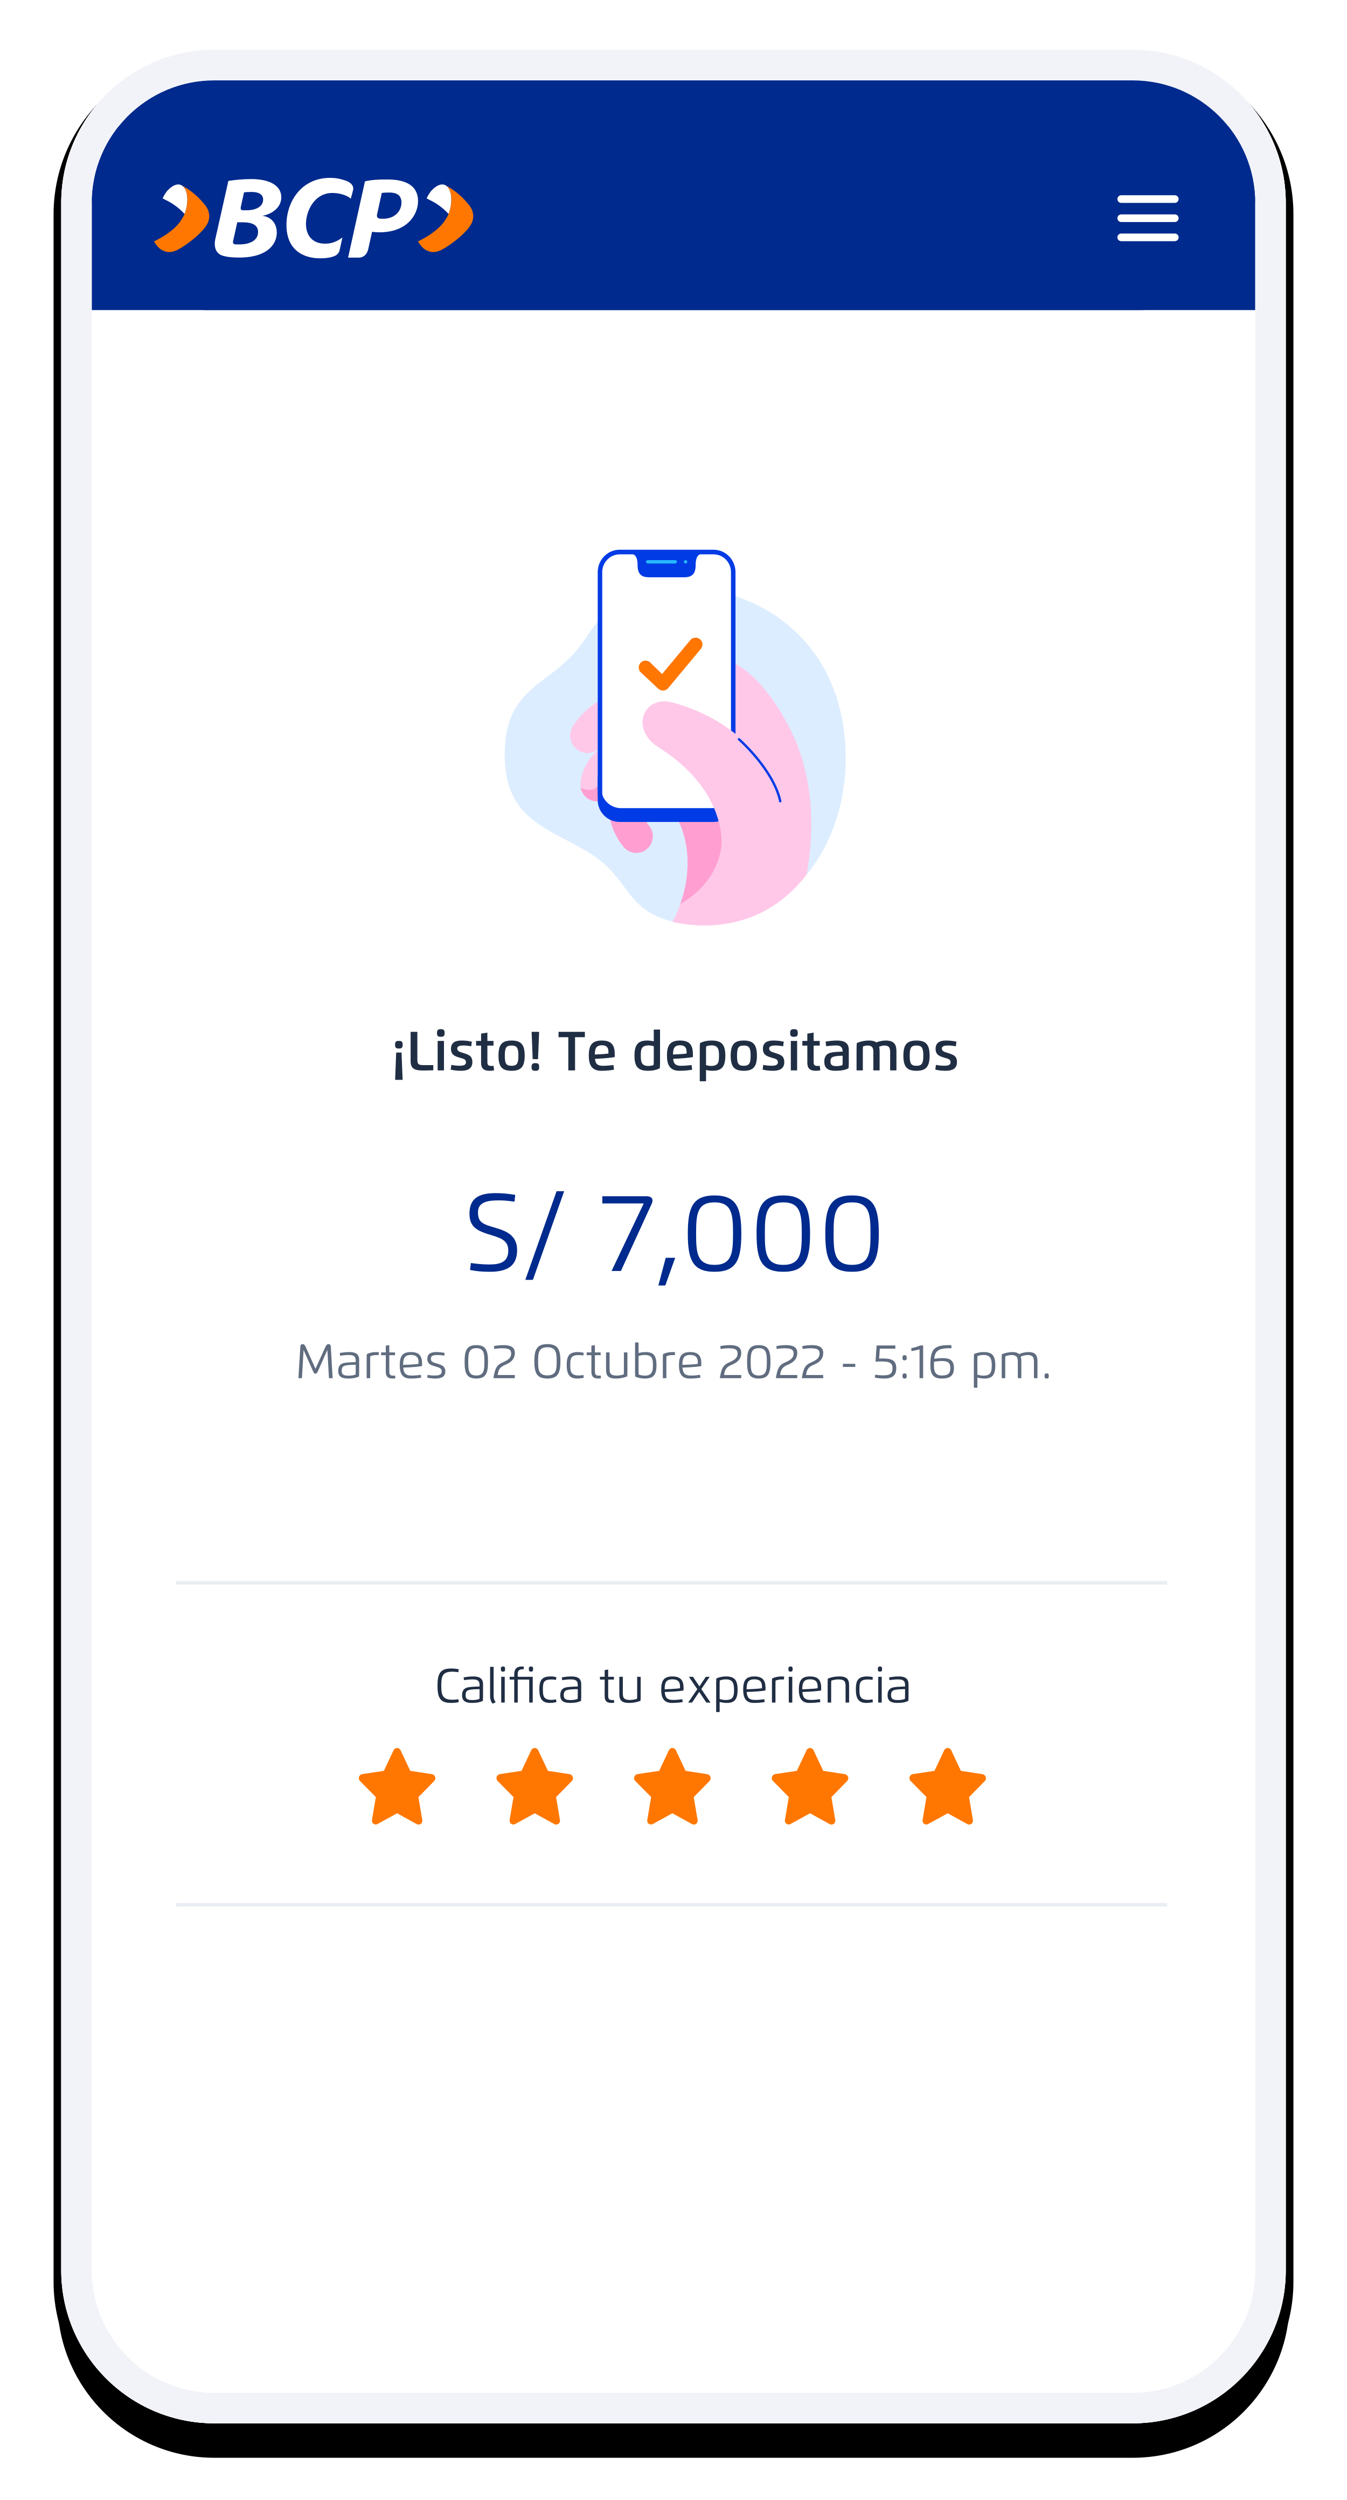 <?xml version="1.0" encoding="UTF-8"?><svg version="1.1" width="352px" height="653px" viewBox="0 0 352.0 653.0" xmlns="http://www.w3.org/2000/svg" xmlns:xlink="http://www.w3.org/1999/xlink"><defs><filter id="i0" x="-5.247%" y="-1.923%" filterUnits="userSpaceOnUse" width="109.259%" height="104.808%"><feGaussianBlur stdDeviation="2.5" in="SourceAlpha" result="i1"></feGaussianBlur><feOffset dx="0" dy="5" in="i1" result="i2"></feOffset><feColorMatrix values="0 0 0 0.322 0 0 0 0 0.439 0 0 0 0 0.58 0 0 0 0 0.2 0" type="matrix" in="i2"></feColorMatrix></filter><filter id="i3" x="-13.352%" y="-6.748%" filterUnits="userSpaceOnUse" width="117.614%" height="109.509%"><feGaussianBlur stdDeviation="7" in="SourceAlpha" result="i4"></feGaussianBlur><feOffset dx="0" dy="3" in="i4" result="i5"></feOffset><feColorMatrix values="0 0 0 0.322 0 0 0 0 0.439 0 0 0 0 0.58 0 0 0 0 0.12 0" type="matrix" in="i5"></feColorMatrix></filter><filter id="i6" x="-11.404%" y="-4.829%" filterUnits="userSpaceOnUse" width="116.374%" height="108.723%"><feGaussianBlur stdDeviation="5" in="SourceAlpha" result="i7"></feGaussianBlur><feOffset dx="0" dy="8" in="i7" result="i8"></feOffset><feColorMatrix values="0 0 0 0.322 0 0 0 0 0.439 0 0 0 0 0.58 0 0 0 0 0.14 0" type="matrix" in="i8"></feColorMatrix></filter><clipPath id="i9"><path d="M280,0 C302.091,-4.05812251e-15 320,17.909 320,40 L320,580 C320,602.091 302.091,620 280,620 L40,620 C17.909,620 2.705415e-15,602.091 0,580 L0,40 C-2.705415e-15,17.909 17.909,4.05812251e-15 40,0 L280,0 Z"></path></clipPath><clipPath id="i10"><path d="M272,0 C289.673,-3.24649801e-15 304,14.327 304,32 L304,572 C304,589.673 289.673,604 272,604 L32,604 C14.327,604 2.164332e-15,589.673 0,572 L0,32 C-2.164332e-15,14.327 14.327,-3.06215674e-16 32,0 L272,0 Z"></path></clipPath><clipPath id="i11"><path d="M259,0 L259,0.904 L0,0.904 L0,0 L259,0 Z"></path></clipPath><clipPath id="i12"><path d="M259,0 L259,0.904 L0,0.904 L0,0 L259,0 Z"></path></clipPath><clipPath id="i13"><path d="M9.998,0 C10.382,0 10.731,0.219 10.898,0.564 L13.448,5.974 L19.138,6.844 C19.521,6.921 19.831,7.201 19.948,7.573 C20.064,7.946 19.969,8.353 19.698,8.634 L15.578,12.834 L16.578,18.764 C16.673,19.151 16.529,19.557 16.212,19.798 C15.895,20.039 15.466,20.069 15.118,19.874 L9.998,17.054 L4.908,19.854 C4.561,20.049 4.131,20.019 3.814,19.778 C3.498,19.537 3.354,19.131 3.448,18.744 L4.448,12.814 L0.298,8.614 C0.028,8.333 -0.068,7.926 0.049,7.553 C0.165,7.181 0.476,6.901 0.858,6.824 L6.548,5.974 L9.098,0.564 C9.265,0.219 9.615,0 9.998,0 Z"></path></clipPath><clipPath id="i14"><path d="M3.535,0 C4.295,0 4.986,0.079 5.542,0.193 L5.451,0.968 C4.971,0.896 4.423,0.828 3.913,0.828 C1.21,0.828 0.99,2.125 0.99,4.495 C0.99,6.873 1.251,8.162 3.913,8.162 C4.431,8.162 4.949,8.101 5.455,8.026 L5.542,8.789 C4.986,8.907 4.306,8.99 3.535,8.99 C0.688,8.99 0,7.621 0,4.495 C0,1.365 0.692,0 3.535,0 Z"></path></clipPath><clipPath id="i15"><path d="M2.907,0 C4.34,0 5.474,0.367 5.474,2.045 L5.474,5.224 C5.474,5.618 5.459,6.003 5.436,6.374 C4.642,6.767 3.697,6.914 2.624,6.914 C0.82,6.914 0,6.362 0,4.903 C0,3.735 0.491,2.998 1.694,2.816 C2.514,2.692 3.542,2.654 4.57,2.62 L4.57,2.321 C4.57,1.221 4.196,0.767 2.737,0.767 C1.958,0.767 1.206,0.858 0.488,0.96 L0.405,0.234 C1.172,0.113 1.951,0 2.907,0 Z M4.57,3.308 C3.799,3.323 2.722,3.346 2.015,3.489 C1.248,3.644 0.911,3.95 0.911,4.88 C0.911,5.916 1.455,6.166 2.722,6.166 C3.308,6.166 3.966,6.09 4.544,5.863 C4.563,5.542 4.57,5.122 4.57,4.805 Z"></path></clipPath><clipPath id="i16"><path d="M0.919,0 L0.919,7.527 C0.919,8.253 1.096,8.77 1.459,9.232 L0.68,9.632 C0.238,9.13 0,8.525 0,7.591 L0,0 L0.919,0 Z"></path></clipPath><clipPath id="i17"><path d="M1.013,2.692 L1.013,9.424 L0.095,9.424 L0.095,2.692 L1.013,2.692 Z M0.552,0 C0.979,0 1.108,0.178 1.108,0.673 C1.108,1.168 0.99,1.338 0.552,1.338 C0.113,1.338 0,1.168 0,0.673 C0,0.178 0.125,0 0.552,0 Z"></path></clipPath><clipPath id="i18"><path d="M3.138,0 C3.3,0 3.535,0.015 3.712,0.045 L3.641,0.726 L3.323,0.726 C2.574,0.726 2.113,1.059 2.113,1.932 L2.113,2.692 L6.03,2.692 L6.03,9.424 L5.111,9.424 L5.111,3.417 L2.113,3.417 L2.113,9.424 L1.195,9.424 L1.195,3.417 L0,3.417 L0,2.692 L1.195,2.692 L1.195,1.97 C1.195,0.692 1.845,0 3.138,0 Z M5.569,0 C5.996,0 6.124,0.178 6.124,0.673 C6.124,1.168 6.007,1.338 5.569,1.338 C5.13,1.338 5.017,1.168 5.017,0.673 C5.017,0.178 5.141,0 5.569,0 Z"></path></clipPath><clipPath id="i19"><path d="M2.93,0 C3.523,0 4.019,0.079 4.438,0.193 L4.363,0.896 C4.064,0.843 3.606,0.783 3.24,0.783 C1.134,0.783 0.93,1.52 0.93,3.383 C0.93,5.134 1.085,6.12 3.228,6.12 C3.572,6.12 4.037,6.045 4.363,5.977 L4.45,6.718 C3.913,6.827 3.383,6.914 2.688,6.914 C0.42,6.914 0,5.319 0,3.383 C0,1.179 0.499,0 2.93,0 Z"></path></clipPath><clipPath id="i20"><path d="M2.147,0 L2.147,1.902 L3.648,1.902 L3.648,2.627 L2.147,2.627 L2.147,6.839 C2.147,7.799 2.476,7.973 3.293,7.973 C3.417,7.973 3.538,7.965 3.659,7.954 L3.735,8.653 C3.508,8.691 3.228,8.725 3.005,8.725 C1.762,8.725 1.232,8.188 1.232,6.963 L1.232,2.627 L0,2.627 L0,1.902 L1.232,1.902 L1.232,0.147 L2.147,0 Z"></path></clipPath><clipPath id="i21"><path d="M0.919,0 L0.919,4.208 C0.919,5.478 1.145,6.052 2.832,6.052 C3.383,6.052 4.219,5.913 4.639,5.723 C4.657,5.406 4.665,4.986 4.665,4.669 L4.665,0 L5.58,0 L5.58,5.111 C5.58,5.504 5.569,5.89 5.546,6.26 C4.782,6.593 3.724,6.824 2.522,6.824 C0.231,6.824 0,5.739 0,4.374 L0,0 L0.919,0 Z"></path></clipPath><clipPath id="i22"><path d="M2.945,0 C5.224,0 5.841,1.191 5.841,3.032 C5.841,3.221 5.833,3.47 5.822,3.671 C5.051,3.799 3.455,3.95 2.514,3.988 L0.919,4.053 C1.032,5.432 1.448,6.139 3.145,6.139 C4.022,6.139 4.831,6.045 5.523,5.95 L5.606,6.691 C4.835,6.808 4.06,6.914 2.786,6.914 C0.582,6.914 0,5.451 0,3.455 C0,1.013 0.733,0 2.945,0 Z M2.945,0.749 C1.251,0.749 0.896,1.618 0.896,3.357 L2.677,3.274 C3.266,3.247 4.279,3.168 4.899,3.089 C4.911,2.952 4.914,2.756 4.914,2.616 C4.914,1.474 4.415,0.749 2.945,0.749 Z"></path></clipPath><clipPath id="i23"><path d="M1.259,0 L2.941,2.51 L4.616,0 L5.621,0 L3.433,3.21 L5.837,6.733 L4.752,6.733 L2.881,3.943 L1.024,6.733 L0,6.733 L2.389,3.232 L0.189,0 L1.259,0 Z"></path></clipPath><clipPath id="i24"><path d="M2.563,0 C4.703,0 5.599,0.835 5.599,3.459 C5.599,6.033 4.782,6.914 2.775,6.914 C2.136,6.914 1.508,6.816 0.911,6.661 L0.911,9.304 L0,9.304 L0,1.69 C0,1.297 0.011,0.911 0.034,0.541 C0.775,0.151 1.713,0 2.563,0 Z M2.563,0.76 C2.041,0.76 1.399,0.854 0.938,1.062 C0.922,1.384 0.911,1.803 0.911,2.121 L0.911,5.89 C1.331,6.033 1.962,6.154 2.48,6.154 C4.351,6.154 4.676,5.345 4.676,3.459 C4.676,1.652 4.234,0.76 2.563,0.76 Z"></path></clipPath><clipPath id="i25"><path d="M2.563,0 C2.786,0 2.994,0.008 3.191,0.03 L3.115,0.809 C2.949,0.79 2.767,0.783 2.563,0.783 C2.045,0.783 1.399,0.881 0.941,1.089 C0.922,1.406 0.915,1.83 0.915,2.147 L0.915,6.824 L0,6.824 L0,1.69 C0,1.297 0.011,0.911 0.038,0.541 C0.779,0.151 1.716,0 2.563,0 Z"></path></clipPath><clipPath id="i26"><path d="M3.073,0 C5.368,0 5.603,1.085 5.603,2.45 L5.603,6.824 L4.684,6.824 L4.684,2.616 C4.684,1.346 4.457,0.771 2.767,0.771 C2.208,0.771 1.361,0.911 0.941,1.1 C0.922,1.418 0.915,1.837 0.915,2.155 L0.915,6.824 L0,6.824 L0,1.713 C0,1.319 0.011,0.934 0.034,0.563 C0.798,0.231 1.864,0 3.073,0 Z"></path></clipPath><clipPath id="i27"><path d="M7.837,0 C8.23,0 8.438,0.208 8.464,0.68 L8.941,8.899 L7.984,8.899 L7.565,1.523 L5.024,7.224 C4.884,7.538 4.725,7.708 4.457,7.708 C4.189,7.708 4.026,7.538 3.886,7.224 L1.35,1.527 L0.919,8.899 L0,8.899 L0.499,0.677 C0.529,0.204 0.726,0 1.119,0 C1.406,0 1.652,0.185 1.845,0.612 L4.461,6.43 L7.103,0.624 C7.296,0.2 7.546,0 7.837,0 Z"></path></clipPath><clipPath id="i28"><path d="M2.907,0 C4.34,0 5.474,0.367 5.474,2.045 L5.474,5.224 C5.474,5.618 5.459,6.003 5.436,6.374 C4.642,6.767 3.697,6.914 2.624,6.914 C0.82,6.914 0,6.362 0,4.903 C0,3.735 0.491,2.998 1.694,2.816 C2.514,2.692 3.542,2.654 4.57,2.62 L4.57,2.321 C4.57,1.221 4.196,0.767 2.737,0.767 C1.958,0.767 1.206,0.858 0.488,0.96 L0.405,0.234 C1.172,0.113 1.951,0 2.907,0 Z M4.57,3.308 C3.799,3.323 2.722,3.346 2.015,3.489 C1.248,3.644 0.911,3.95 0.911,4.88 C0.911,5.916 1.455,6.166 2.722,6.166 C3.308,6.166 3.966,6.09 4.544,5.863 C4.563,5.542 4.57,5.122 4.57,4.805 Z"></path></clipPath><clipPath id="i29"><path d="M2.945,0 C5.224,0 5.841,1.191 5.841,3.032 C5.841,3.221 5.833,3.47 5.822,3.671 C5.051,3.799 3.455,3.95 2.514,3.988 L0.919,4.053 C1.032,5.432 1.448,6.139 3.145,6.139 C4.022,6.139 4.831,6.045 5.523,5.95 L5.606,6.691 C4.835,6.808 4.06,6.914 2.786,6.914 C0.582,6.914 0,5.451 0,3.455 C0,1.013 0.733,0 2.945,0 Z M2.945,0.749 C1.251,0.749 0.896,1.618 0.896,3.357 L2.677,3.274 C3.266,3.247 4.279,3.168 4.899,3.089 C4.911,2.952 4.914,2.756 4.914,2.616 C4.914,1.474 4.415,0.749 2.945,0.749 Z"></path></clipPath><clipPath id="i30"><path d="M2.348,0 C3.194,0 3.822,0.076 4.54,0.223 L4.45,0.934 C3.947,0.847 3.38,0.771 2.763,0.771 C1.992,0.771 0.938,0.79 0.938,1.716 C0.938,2.616 1.629,2.714 2.597,3.013 C3.95,3.433 4.714,3.777 4.714,5.02 C4.714,6.506 3.61,6.914 2.143,6.914 C1.421,6.914 0.711,6.846 0,6.691 L0.091,5.969 C0.643,6.06 1.263,6.128 1.822,6.128 L2.046,6.127 C2.814,6.119 3.777,6.032 3.777,5.073 C3.777,4.219 3.179,4.068 2.128,3.754 C2.082,3.74 2.036,3.726 1.99,3.713 L1.717,3.63 C0.814,3.352 0.019,3.006 0.019,1.803 C0.019,0.397 0.99,0 2.348,0 Z"></path></clipPath><clipPath id="i31"><path d="M3.055,0 C5.595,0 6.117,1.437 6.117,4.363 C6.117,7.289 5.595,8.725 3.055,8.725 C0.514,8.725 0,7.289 0,4.363 C0,1.437 0.514,0 3.055,0 Z M3.055,0.79 C1.028,0.79 0.949,2.242 0.949,4.363 C0.949,6.48 1.028,7.935 3.055,7.935 C5.081,7.935 5.168,6.48 5.168,4.363 L5.167,4.166 C5.16,2.152 5.018,0.79 3.055,0.79 Z"></path></clipPath><clipPath id="i32"><path d="M2.688,0 C4.412,0 5.599,0.495 5.599,2.011 C5.599,3.591 4.669,4.491 3.126,5.122 C1.626,5.739 1.3,6.461 1.111,7.803 L5.595,7.803 L5.595,8.634 L0,8.634 C0.439,6.154 0.733,5.224 2.593,4.438 C3.78,3.935 4.65,3.327 4.65,2.238 C4.65,1.145 3.988,0.817 2.257,0.817 C1.546,0.817 0.726,0.915 0.219,0.994 L0.129,0.246 C0.873,0.113 1.765,0 2.688,0 Z"></path></clipPath><clipPath id="i33"><path d="M3.41,0 C6.068,0 6.816,1.304 6.816,4.495 C6.816,7.686 6.068,8.99 3.41,8.99 C0.752,8.99 0,7.686 0,4.495 C0,1.304 0.752,0 3.41,0 Z M3.41,0.82 C1.074,0.82 0.987,2.336 0.987,4.495 L0.987,4.689 C0.994,6.737 1.144,8.169 3.41,8.169 C5.739,8.169 5.833,6.646 5.833,4.495 C5.833,2.336 5.739,0.82 3.41,0.82 Z"></path></clipPath><clipPath id="i34"><path d="M0.915,0 L0.915,2.763 C1.508,2.608 2.136,2.51 2.775,2.51 C4.786,2.51 5.599,3.391 5.599,5.965 C5.599,8.589 4.703,9.424 2.563,9.424 C1.716,9.424 0.775,9.273 0.034,8.884 C0.011,8.513 0,8.128 0,7.735 L0,0 L0.915,0 Z M2.48,3.27 C1.966,3.27 1.331,3.391 0.915,3.535 L0.915,7.304 C0.915,7.621 0.922,8.041 0.941,8.362 C1.399,8.57 2.041,8.665 2.563,8.665 C4.238,8.665 4.676,7.772 4.676,5.965 C4.676,4.079 4.351,3.27 2.48,3.27 Z"></path></clipPath><clipPath id="i35"><path d="M3.236,0.101 L3.236,0.899 L0,0.899 L0,0.101 L3.236,0.101 Z"></path></clipPath><clipPath id="i36"><path d="M5.368,0 L5.368,0.828 L1.304,0.828 L1.123,3.425 C1.316,3.414 1.86,3.395 2.023,3.395 C4.109,3.395 5.606,3.701 5.606,5.935 C5.606,7.89 4.506,8.634 2.495,8.634 C1.603,8.634 0.771,8.547 0,8.396 L0.106,7.625 C0.737,7.731 1.455,7.806 2.151,7.806 C3.92,7.806 4.627,7.436 4.627,5.826 C4.627,4.366 3.391,4.174 1.743,4.174 C1.176,4.174 0.722,4.185 0.185,4.215 L0.473,0 L5.368,0 Z"></path></clipPath><clipPath id="i37"><path d="M0.552,4.759 C0.979,4.759 1.104,4.937 1.104,5.432 C1.104,5.928 0.99,6.098 0.552,6.098 C0.113,6.098 0,5.928 0,5.432 C0,4.937 0.125,4.759 0.552,4.759 Z M0.552,0 C0.979,0 1.104,0.178 1.104,0.673 C1.104,1.168 0.99,1.338 0.552,1.338 C0.113,1.338 0,1.168 0,0.673 C0,0.178 0.125,0 0.552,0 Z"></path></clipPath><clipPath id="i38"><path d="M3.104,0 L3.104,8.544 L2.166,8.544 L2.166,1.009 C1.471,1.21 0.677,1.376 0.045,1.471 L0,0.688 C0.926,0.541 1.796,0.246 2.348,0 L3.104,0 Z"></path></clipPath><clipPath id="i39"><path d="M4.894,0.001 C4.993,0.002 5.154,0.005 5.463,0.011 L5.542,0.786 C5.49,0.788 5.438,0.79 5.386,0.791 L4.912,0.804 C3.058,0.852 1.127,0.966 1.028,3.561 C1.705,3.474 2.571,3.387 3.183,3.387 C5.028,3.387 6.154,3.89 6.154,6.003 C6.154,8.188 4.899,8.725 2.979,8.725 C0.548,8.725 0,7.372 0,5.221 C0,1.248 0.866,0 4.756,0 Z M2.934,4.151 C2.416,4.151 1.576,4.253 0.968,4.336 C0.938,4.744 0.938,5.066 0.938,5.402 C0.938,6.684 1.172,7.931 2.945,7.931 C4.654,7.931 5.217,7.394 5.217,5.984 C5.217,4.446 4.427,4.151 2.934,4.151 Z"></path></clipPath><clipPath id="i40"><path d="M7.02,0 C9.039,0 9.338,1.119 9.338,2.45 L9.338,6.824 L8.423,6.824 L8.423,2.612 C8.423,1.334 8.105,0.775 6.733,0.775 C6.245,0.775 5.538,0.915 4.964,1.221 C5.088,1.584 5.126,2.004 5.126,2.45 L5.126,6.824 L4.208,6.824 L4.208,2.612 C4.208,1.334 3.894,0.775 2.518,0.775 C2.094,0.775 1.357,0.915 0.941,1.1 C0.922,1.418 0.915,1.837 0.915,2.155 L0.915,6.824 L0,6.824 L0,1.713 C0,1.319 0.011,0.934 0.038,0.563 C0.76,0.253 1.864,0 2.805,0 C3.659,0 4.204,0.204 4.548,0.544 C5.221,0.215 6.098,0 7.02,0 Z"></path></clipPath><clipPath id="i41"><path d="M0.552,0 C0.979,0 1.108,0.178 1.108,0.673 C1.108,1.168 0.99,1.338 0.552,1.338 C0.113,1.338 0,1.168 0,0.673 C0,0.178 0.125,0 0.552,0 Z"></path></clipPath><clipPath id="i42"><path d="M6.869,0 C8.675,0 10.525,0.207 11.959,0.458 L11.76,2.238 C10.533,2.057 9.107,1.892 7.751,1.892 C4.822,1.892 2.221,2.281 2.221,4.977 C2.221,7.63 3.37,8.088 6.844,9.082 C10.11,10.015 12.443,11.328 12.443,14.88 C12.443,19.027 9.885,20.548 5.297,20.548 C3.145,20.548 1.72,20.384 0.147,20.073 L0.363,18.258 C1.953,18.491 3.741,18.638 5.21,18.638 C8.088,18.638 10.136,17.982 10.136,14.983 C10.136,12.477 8.425,11.795 5.677,10.965 C2.108,9.894 0,8.961 0,5.366 C0,1.322 2.463,0 6.869,0 Z"></path></clipPath><clipPath id="i43"><path d="M10.153,0 L1.979,23.158 L0,23.158 L8.166,0 L10.153,0 Z"></path></clipPath><clipPath id="i44"><path d="M11.518,0 C12.598,0 13.117,0.441 13.117,1.123 C13.117,1.391 13.039,1.685 12.884,2.022 L4.856,19.528 L2.419,19.528 L10.827,1.875 L0,1.875 L0,0 Z"></path></clipPath><clipPath id="i45"><path d="M4.39,0 L1.806,7.224 L0,7.224 L1.918,0 L4.39,0 Z"></path></clipPath><clipPath id="i46"><path d="M6.982,0 C12.788,0 13.981,3.284 13.981,9.972 C13.981,16.66 12.788,19.943 6.982,19.943 C1.175,19.943 0,16.66 0,9.972 L0.001,9.64 C0.04,3.175 1.272,0 6.982,0 Z M6.982,1.806 C2.35,1.806 2.169,5.124 2.169,9.972 C2.169,14.81 2.35,18.137 6.982,18.137 C11.613,18.137 11.812,14.81 11.812,9.972 C11.812,5.124 11.613,1.806 6.982,1.806 Z"></path></clipPath><clipPath id="i47"><path d="M1.698,3.037 L1.979,10.17 L0.017,10.17 L0.298,3.037 L1.698,3.037 Z M0.998,0 C1.771,0 1.992,0.246 1.992,0.998 C1.992,1.75 1.758,1.996 0.998,1.996 C0.233,1.996 0,1.75 0,0.998 C0,0.246 0.22,0 0.998,0 Z"></path></clipPath><clipPath id="i48"><path d="M1.758,0 L1.758,7.129 C1.758,8.408 1.996,8.688 3.4,8.688 L5.928,8.688 L5.928,10.032 C5.185,10.062 4.091,10.093 3.439,10.093 C1.655,10.093 0,9.997 0,7.716 L0,0 L1.758,0 Z"></path></clipPath><clipPath id="i49"><path d="M1.823,3.076 L1.823,10.771 L0.173,10.771 L0.173,3.076 L1.823,3.076 Z M0.994,0 C1.758,0 1.992,0.246 1.992,0.998 C1.992,1.75 1.771,1.996 0.994,1.996 C0.22,1.996 0,1.75 0,0.998 C0,0.246 0.233,0 0.994,0 Z"></path></clipPath><clipPath id="i50"><path d="M2.782,0 C3.845,0 4.597,0.091 5.517,0.298 L5.362,1.504 C4.761,1.391 4.117,1.296 3.439,1.296 C2.817,1.296 1.707,1.296 1.707,2.082 C1.707,2.89 2.64,3.033 3.279,3.249 C4.593,3.694 5.655,3.94 5.655,5.634 C5.655,7.41 4.342,7.902 2.657,7.902 C1.832,7.902 0.799,7.798 0,7.6 L0.156,6.368 C0.747,6.476 1.599,6.58 2.203,6.58 C2.813,6.58 3.988,6.602 3.988,5.694 C3.988,4.813 3.197,4.74 2.48,4.519 L2.185,4.429 C1.064,4.084 0.069,3.696 0.069,2.173 C0.069,0.484 1.257,0 2.782,0 Z"></path></clipPath><clipPath id="i51"><path d="M2.947,0 L2.947,2.173 L4.545,2.173 L4.545,3.392 L2.947,3.392 L2.947,7.734 C2.947,8.477 3.262,8.706 3.975,8.706 C4.174,8.706 4.364,8.697 4.558,8.684 L4.683,9.859 C4.325,9.92 3.875,9.972 3.521,9.972 C1.961,9.972 1.3,9.293 1.3,7.872 L1.3,3.392 L0,3.392 L0,2.173 L1.3,2.173 L1.3,0.268 L2.947,0 Z"></path></clipPath><clipPath id="i52"><path d="M3.426,0 C5.945,0 6.852,1.119 6.852,3.949 C6.852,6.783 5.945,7.902 3.426,7.902 C0.907,7.902 0,6.831 0,3.949 C0,1.071 0.907,0 3.426,0 Z M3.426,1.305 C2.035,1.305 1.655,1.828 1.655,3.949 C1.655,6.075 2.035,6.597 3.426,6.597 C4.817,6.597 5.206,5.988 5.206,3.949 C5.206,1.914 4.817,1.305 3.426,1.305 Z"></path></clipPath><clipPath id="i53"><path d="M0.994,8.174 C1.758,8.174 1.992,8.421 1.992,9.172 C1.992,9.924 1.771,10.17 0.994,10.17 C0.22,10.17 0,9.924 0,9.172 C0,8.421 0.233,8.174 0.994,8.174 Z M1.974,0 L1.694,7.133 L0.294,7.133 L0.013,0 L1.974,0 Z"></path></clipPath><clipPath id="i54"><path d="M6.878,0 L6.878,1.396 L4.316,1.396 L4.316,10.067 L2.553,10.067 L2.553,1.396 L0,1.396 L0,0 L6.878,0 Z"></path></clipPath><clipPath id="i55"><path d="M3.426,0 C6.196,0 6.787,1.46 6.787,3.754 C6.787,3.94 6.783,4.13 6.766,4.325 C5.884,4.48 4.048,4.662 2.985,4.709 L1.629,4.77 C1.715,6.252 2.489,6.597 3.681,6.597 C4.709,6.597 5.651,6.498 6.442,6.399 L6.58,7.621 C5.746,7.755 4.74,7.902 3.258,7.902 C0.678,7.902 0,6.23 0,3.949 C0,1.158 0.864,0 3.426,0 Z M3.426,1.236 C1.806,1.236 1.586,2.26 1.586,3.651 L3.132,3.577 C3.698,3.551 4.588,3.478 5.12,3.405 C5.133,3.305 5.137,3.145 5.137,3.046 C5.137,1.875 4.705,1.236 3.426,1.236 Z"></path></clipPath><clipPath id="i56"><path d="M6.679,0 L6.679,8.684 C6.679,9.19 6.658,9.63 6.615,10.097 C5.755,10.581 4.597,10.771 3.59,10.771 C1.063,10.771 0,9.833 0,6.818 C0,3.85 1.015,2.869 3.361,2.869 C3.897,2.869 4.519,2.951 5.042,3.08 L5.042,0 L6.679,0 Z M3.746,4.139 C1.694,4.139 1.655,5.267 1.655,6.818 C1.655,8.235 1.754,9.509 3.59,9.509 C4.083,9.509 4.662,9.423 4.994,9.25 C5.029,8.939 5.042,8.563 5.042,8.217 L5.042,4.355 C4.662,4.225 4.143,4.139 3.746,4.139 Z"></path></clipPath><clipPath id="i57"><path d="M3.089,0 C5.617,0 6.679,0.938 6.679,3.953 C6.679,6.921 5.664,7.902 3.318,7.902 C2.782,7.902 2.16,7.82 1.637,7.69 L1.637,10.633 L0,10.633 L0,2.087 C0,1.581 0.022,1.141 0.065,0.674 C0.925,0.19 2.082,0 3.089,0 Z M3.089,1.262 C2.597,1.262 2.018,1.348 1.685,1.521 C1.65,1.832 1.637,2.208 1.637,2.553 L1.637,6.416 C2.018,6.545 2.536,6.632 2.934,6.632 C4.986,6.632 5.025,5.504 5.025,3.953 L5.024,3.807 C5.016,2.45 4.862,1.262 3.089,1.262 Z"></path></clipPath><clipPath id="i58"><path d="M3.314,0 C5.007,0 6.403,0.462 6.403,2.424 L6.403,5.815 C6.403,6.321 6.381,6.761 6.338,7.228 C5.478,7.712 4.333,7.902 2.899,7.902 C0.817,7.902 0,7.086 0,5.504 C0,4.161 0.583,3.318 2.069,3.093 C2.916,2.964 3.845,2.929 4.796,2.89 C4.796,1.823 4.329,1.287 3.158,1.287 C2.238,1.287 1.27,1.383 0.484,1.482 L0.35,0.281 C1.179,0.143 2.186,0 3.314,0 Z M4.796,3.962 C4.117,3.988 3.331,4.001 2.705,4.148 C1.905,4.333 1.62,4.58 1.62,5.478 C1.62,6.442 2.156,6.675 3.141,6.675 C3.642,6.675 4.264,6.636 4.748,6.412 C4.783,6.1 4.796,5.725 4.796,5.379 Z"></path></clipPath><clipPath id="i59"><path d="M7.656,0 C10.062,0 10.417,1.309 10.417,2.864 L10.417,7.798 L8.775,7.798 L8.775,3.042 C8.775,1.888 8.498,1.3 7.254,1.3 C6.9,1.3 6.334,1.4 5.902,1.637 C5.997,2.013 6.027,2.428 6.027,2.864 L6.027,7.798 L4.385,7.798 L4.385,3.042 C4.385,1.888 4.109,1.3 2.864,1.3 C2.476,1.3 1.97,1.408 1.685,1.555 C1.65,1.866 1.637,2.242 1.637,2.588 L1.637,7.798 L0,7.798 L0,2.087 C0,1.581 0.022,1.141 0.065,0.674 C0.881,0.272 2.069,0 3.266,0 C4.152,0 4.761,0.181 5.176,0.484 C5.893,0.194 6.783,0 7.656,0 Z"></path></clipPath><clipPath id="i60"><path d="M46.449,0 L47.013,0.004 C65.68,0.252 87.233,12.802 88.99,41.05 L89.037,41.896 C90.355,69.732 70.925,91.202 47.239,87.856 L46.707,87.777 C38.134,86.453 35.043,83.173 32.08,79.29 L31.717,78.812 L31.354,78.328 C29.044,75.248 26.548,71.872 21.369,68.832 L21.044,68.643 C18.341,67.076 15.633,65.745 13.102,64.352 L12.498,64.017 C5.293,59.972 -0.321,55.223 0.014,42.684 L0.031,42.176 C0.457,31.618 5.194,27.724 10.566,23.656 L11.079,23.268 C13.998,21.063 17.069,18.745 19.713,15.238 C23.556,10.141 27.655,0 46.449,0 Z"></path></clipPath><clipPath id="i61"><path d="M32.793,0.003 L33.296,0.015 C33.38,0.018 33.464,0.021 33.549,0.025 L34.057,0.052 C34.141,0.057 34.226,0.063 34.312,0.069 L34.824,0.112 C35.252,0.153 35.683,0.206 36.117,0.273 L36.639,0.36 C43.181,1.532 50.335,5.994 57.448,19.792 C60.795,26.285 62.292,33.139 62.794,39.417 L62.86,40.331 C62.95,41.696 62.993,43.032 62.999,44.327 L62.998,45.185 C62.997,45.327 62.995,45.468 62.994,45.609 L62.977,46.448 C62.973,46.586 62.97,46.724 62.965,46.862 L62.935,47.68 L62.896,48.484 L62.873,48.881 L62.822,49.662 L62.765,50.427 L62.7,51.175 L62.63,51.906 L62.554,52.619 L62.474,53.313 L62.346,54.318 L62.257,54.963 L62.118,55.891 L61.975,56.769 L61.879,57.326 L61.782,57.86 C54.72,67.036 45.952,70.34 38.25,71.008 L37.531,71.064 C36.339,71.143 35.174,71.16 34.048,71.128 L33.377,71.103 C33.266,71.098 33.156,71.092 33.046,71.086 L32.39,71.044 L31.744,70.992 C31.531,70.973 31.319,70.953 31.11,70.93 L30.487,70.859 L29.876,70.779 L29.278,70.691 L28.693,70.596 C28.597,70.58 28.501,70.563 28.406,70.546 L27.841,70.441 L27.291,70.329 L26.756,70.213 C29.272,65.352 30.317,60.873 30.595,57.067 L30.635,56.421 C30.646,56.208 30.655,55.997 30.661,55.789 L30.674,55.17 L30.674,54.566 C30.673,54.467 30.671,54.368 30.669,54.27 L30.652,53.687 C30.64,53.4 30.625,53.118 30.606,52.842 L30.563,52.298 L30.538,52.032 L30.483,51.511 L30.42,51.007 L30.35,50.52 L30.274,50.05 L30.193,49.596 L30.108,49.161 L29.974,48.541 L29.834,47.963 L29.739,47.602 L29.644,47.259 L29.502,46.782 L29.409,46.49 L29.231,45.965 L29.068,45.525 L28.897,45.098 L28.725,44.709 L28.7,44.656 L18.586,28.412 C18.039,29.762 16.822,30.799 15.285,31.04 C12.749,31.437 11.801,32.767 11.448,33.678 L11.385,33.854 L11.336,34.016 L11.299,34.163 L11.263,34.347 L11.242,34.515 L11.238,34.571 C11.148,36.885 9.255,38.699 6.974,38.699 L6.804,38.696 C4.447,38.604 2.611,36.607 2.703,34.236 L2.711,34.084 L2.735,33.767 L2.772,33.435 C2.786,33.322 2.803,33.206 2.822,33.088 L2.886,32.729 C3.6,29.081 6.488,23.721 13.973,22.55 C14.289,22.501 14.603,22.488 14.91,22.509 L13.335,19.979 C11.573,20.341 9.987,21.859 9.056,23 L8.818,23.301 L8.615,23.576 C8.553,23.663 8.498,23.744 8.449,23.819 L8.38,23.926 C7.528,25.329 6.048,26.099 4.529,26.099 C3.721,26.099 2.903,25.882 2.162,25.425 C0.087,24.148 -0.599,21.445 0.563,19.32 L0.694,19.096 L0.864,18.829 L1.057,18.54 L1.306,18.186 L1.503,17.918 L1.723,17.628 L1.968,17.317 C2.011,17.264 2.055,17.21 2.099,17.156 L2.38,16.82 L2.684,16.472 C2.895,16.236 3.121,15.993 3.363,15.746 L3.737,15.374 C4.959,14.189 6.526,12.964 8.414,12.076 L8.1,11.572 L9.535,8.474 L10.294,8.014 L11.104,7.538 L12.159,6.935 L12.983,6.477 L13.893,5.983 L14.878,5.462 L15.662,5.059 L16.203,4.786 L17.326,4.235 L18.198,3.822 L18.792,3.548 L19.394,3.277 L20.004,3.01 L20.619,2.748 L21.239,2.491 L21.863,2.242 L22.49,2 L23.118,1.767 L23.746,1.545 L24.372,1.333 C24.581,1.265 24.789,1.198 24.997,1.134 L25.618,0.948 L26.235,0.776 C27.668,0.392 29.054,0.134 30.325,0.06 L30.812,0.035 L31.302,0.016 L31.796,0.004 L32.044,0 L32.542,0 C32.625,0 32.709,0.002 32.793,0.003 Z"></path></clipPath><clipPath id="i62"><path d="M32.95,9.713 L33.114,10.057 L33.428,10.735 L33.724,11.398 C33.772,11.507 33.819,11.616 33.866,11.724 L34.135,12.364 L34.388,12.989 C34.429,13.091 34.469,13.193 34.508,13.295 L34.736,13.894 C34.81,14.091 34.881,14.285 34.949,14.476 L35.146,15.04 C35.178,15.132 35.209,15.224 35.24,15.315 L35.415,15.851 L35.578,16.368 L35.727,16.865 L35.926,17.572 L36.1,18.231 L36.201,18.643 L36.334,19.219 L36.411,19.573 L36.478,19.904 L36.587,20.491 L36.682,21.08 L36.762,21.709 L36.773,21.813 L36.808,22.023 L36.858,22.419 L36.891,22.77 L36.919,23.192 L36.936,23.68 L36.94,24.086 L36.932,24.525 L36.92,24.835 L36.902,25.158 L36.876,25.494 L36.843,25.842 L36.802,26.201 L36.752,26.571 C36.743,26.634 36.734,26.697 36.724,26.76 L36.659,27.146 L36.584,27.54 L36.499,27.944 L36.401,28.357 C36.384,28.426 36.366,28.496 36.348,28.566 L36.232,28.99 C36.211,29.061 36.19,29.132 36.169,29.204 L36.033,29.638 L35.882,30.078 C35.672,30.669 35.423,31.275 35.127,31.89 L34.897,32.353 C33.342,35.37 30.653,38.565 26.058,41.249 C27.481,37.317 27.98,33.747 27.995,30.698 L27.991,30.096 C27.99,29.996 27.987,29.898 27.985,29.8 L27.963,29.218 C27.959,29.122 27.954,29.027 27.949,28.933 L27.911,28.373 C27.904,28.281 27.896,28.19 27.889,28.099 L27.837,27.562 C27.827,27.474 27.817,27.386 27.807,27.299 L27.743,26.786 L27.671,26.288 L27.592,25.806 C27.578,25.727 27.564,25.649 27.55,25.571 L27.463,25.114 L27.37,24.674 L27.274,24.25 L27.175,23.844 L27.073,23.456 L26.97,23.086 L26.865,22.734 L26.709,22.24 L26.606,21.935 L26.406,21.382 L26.22,20.908 L26.093,20.605 L25.855,20.083 L25.712,19.8 L18.9,8.374 L19.884,7.837 C20.051,7.746 20.22,7.656 20.391,7.566 L20.735,7.386 L21.28,7.11 L21.832,6.842 C21.894,6.813 21.955,6.784 22.017,6.755 L22.39,6.587 L22.766,6.425 C22.828,6.398 22.891,6.372 22.954,6.347 L23.332,6.197 L23.521,6.126 L23.901,5.991 C27.256,4.848 30.684,5.008 32.95,9.713 Z M7.249,13.5 L15.837,14.338 L15.833,14.559 L15.834,14.828 L15.843,15.081 L15.86,15.375 C15.952,16.626 16.323,18.742 17.702,20.519 L17.88,20.739 C19.418,22.574 19.191,25.319 17.372,26.871 C16.446,27.66 15.287,27.989 14.17,27.88 C13.089,27.774 12.047,27.26 11.291,26.358 C9.062,23.7 8.028,20.774 7.561,18.378 L7.478,17.921 L7.408,17.479 L7.35,17.053 L7.303,16.644 L7.266,16.253 L7.239,15.882 L7.22,15.532 L7.204,15.049 L7.2,14.62 L7.206,14.251 L7.222,13.857 L7.249,13.5 Z M14.174,0 L16.2,1.964 C15.977,3.926 14.628,5.582 12.778,5.989 L12.585,6.026 C9.954,6.472 9.016,7.995 8.682,8.991 L8.621,9.189 L8.575,9.368 L8.542,9.527 L8.522,9.651 L8.498,9.887 C8.407,12.416 6.495,14.4 4.191,14.4 L4.02,14.396 C2.05,14.313 0.444,12.801 0,10.813 L0.19,10.914 L0.454,11.037 L0.612,11.102 L0.784,11.167 L0.969,11.229 L1.167,11.287 C1.201,11.296 1.235,11.305 1.27,11.314 L1.484,11.361 C1.52,11.369 1.557,11.375 1.594,11.382 L1.821,11.414 C3.013,11.551 4.49,11.184 5.459,9.051 L5.551,8.839 C6.488,6.586 8.743,4.312 10.712,2.635 L11.218,2.211 L11.705,1.817 L12.166,1.455 L12.595,1.127 L12.986,0.836 L13.487,0.474 L14.174,0 Z"></path></clipPath><clipPath id="i63"><path d="M36,0 L36,6.001 C36,9.149 33.435,11.7 30.27,11.7 L5.729,11.7 C2.565,11.7 0,9.149 0,6.001 L0,0 L36,0 Z"></path></clipPath><clipPath id="i64"><path d="M28.792,0 C31.65,0 33.974,1.435 33.974,4.305 L33.974,61.394 C33.974,64.265 31.65,66.6 28.792,66.6 L5.182,66.6 C2.325,66.6 0,64.265 0,61.394 L0,4.305 C0,1.435 2.325,0 5.182,0 L28.792,0 Z"></path></clipPath><clipPath id="i65"><path d="M15.457,0.337 C16.225,0.89 16.424,1.939 15.931,2.73 L15.863,2.832 L8.066,13.657 C7.511,14.428 6.454,14.625 5.662,14.125 L5.56,14.056 L0.733,10.14 C-0.064,9.558 -0.238,8.44 0.344,7.643 C0.902,6.88 1.949,6.688 2.737,7.182 L2.843,7.254 L6.216,10.107 L12.961,0.743 C13.538,-0.058 14.655,-0.24 15.457,0.337 Z"></path></clipPath><clipPath id="i66"><path d="M30.27,0 C33.435,0 36,2.62 36,5.853 L36,63.447 C36,66.68 33.435,69.3 30.27,69.3 L5.73,69.3 C2.565,69.3 0,66.68 0,63.447 L0,5.853 C0,2.62 2.565,0 5.73,0 Z M30.27,1.202 L5.73,1.202 C3.219,1.202 1.177,3.288 1.177,5.853 L1.177,63.447 C1.177,66.012 3.219,68.098 5.73,68.098 L30.27,68.098 C32.781,68.098 34.823,66.012 34.823,63.447 L34.823,5.853 C34.823,3.288 32.781,1.202 30.27,1.202 Z"></path></clipPath><clipPath id="i67"><path d="M19.8,0 C17.764,0 17.488,1.636 17.488,3.15 C17.488,6.3 15.546,6.3 13.924,6.3 L5.876,6.3 C4.254,6.3 2.312,6.3 2.312,3.15 C2.312,1.636 2.036,0 0,0 Z"></path></clipPath><clipPath id="i68"><path d="M10.35,0 C10.598,0 10.8,0.201 10.8,0.45 C10.8,0.699 10.598,0.9 10.35,0.9 C10.102,0.9 9.9,0.699 9.9,0.45 C9.9,0.201 10.102,0 10.35,0 Z M7.577,0 C7.866,0 8.1,0.202 8.1,0.45 C8.1,0.698 7.866,0.9 7.577,0.9 L0.522,0.9 C0.234,0.9 0,0.698 0,0.45 C0,0.202 0.234,0 0.522,0 L7.577,0 Z"></path></clipPath><clipPath id="i69"><path d="M7.674,0.259 C32.033,6.792 37.295,26.949 37.56,27.789 C38.501,30.786 36.574,34.526 33.58,35.468 C33.013,35.647 32.438,35.732 31.873,35.732 C29.467,35.732 21.49,40.422 20.717,38.01 C20.495,37.335 22.386,23.461 3.923,11.829 C1.266,10.155 -0.623,7.059 0.191,4.025 C1.133,0.507 4.643,-0.554 7.674,0.259 Z"></path></clipPath><clipPath id="i70"><path d="M0.507,0.076 L0.784,0.326 L0.992,0.519 L1.472,0.975 C1.721,1.217 1.985,1.478 2.26,1.757 C3.571,3.087 4.881,4.563 6.105,6.145 C8.793,9.62 10.679,13.103 11.404,16.441 C11.44,16.606 11.336,16.769 11.171,16.804 C11.006,16.84 10.843,16.736 10.807,16.571 C10.104,13.336 8.259,9.928 5.621,6.519 C4.414,4.958 3.119,3.5 1.825,2.186 C1.553,1.911 1.293,1.653 1.047,1.415 L0.467,0.865 L0.104,0.536 C-0.023,0.424 -0.035,0.231 0.076,0.104 C0.187,-0.023 0.38,-0.035 0.507,0.076 Z"></path></clipPath><clipPath id="i71"><path d="M274,0 C290.569,-3.04359188e-15 304,13.431 304,30 C304,46.569 290.569,60 274,60 L30,60 C13.431,60 2.02906125e-15,46.569 0,30 C-2.02906125e-15,13.431 13.431,3.04359188e-15 30,0 L274,0 Z"></path></clipPath><clipPath id="i72"><path d="M304,0 L304,48 L0,48 L0,0 L304,0 Z"></path></clipPath><clipPath id="i73"><path d="M15,10 C15.552,10 16,10.448 16,11 C16,11.552 15.552,12 15,12 L1,12 C0.448,12 0,11.552 0,11 C0,10.448 0.448,10 1,10 L15,10 Z M15,5 C15.552,5 16,5.448 16,6 C16,6.552 15.552,7 15,7 L1,7 C0.448,7 0,6.552 0,6 C0,5.448 0.448,5 1,5 L15,5 Z M15,0 C15.552,0 16,0.448 16,1 C16,1.552 15.552,2 15,2 L1,2 C0.448,2 0,1.552 0,1 C0,0.448 0.448,0 1,0 L15,0 Z"></path></clipPath><clipPath id="i74"><path d="M43.764,0 C45.238,0 46.28,0.208 47.614,0.641 C49.672,1.307 49.922,2.426 49.785,3.096 C49.646,3.783 49.161,5.432 49.161,5.432 C47.866,4.271 45.612,3.945 44.358,3.945 C39.556,3.945 37.459,8.786 37.459,12.029 C37.459,15.174 39.279,17.184 42.4,17.184 C43.685,17.184 45.089,16.968 46.983,15.574 L46.241,18.923 C46.241,18.923 46.034,20.034 44.804,20.466 C43.805,20.842 42.751,21.013 41.153,21.013 C36.702,21.013 32.359,18.813 32.359,12.295 C32.359,6.197 36.251,0 43.764,0 Z M58.836,0.42 C64.261,0.442 66.748,2.501 66.748,6.091 C66.748,9.38 64.138,14.219 56.636,14.219 C55.867,14.219 55.207,14.132 54.729,14.1 C54.729,14.1 54.439,15.418 54.139,16.771 L54.049,17.177 C53.945,17.648 53.843,18.108 53.755,18.502 C53.297,20.551 51.955,20.831 51.244,20.831 L48.464,20.831 L52.872,0.908 C54.695,0.485 56.614,0.402 58.836,0.42 Z M23.223,0.317 C27.907,0.317 31.01,1.976 31.01,5.079 C31.01,7.985 28.184,9.565 26.044,9.923 C27.74,10.048 29.832,11.347 29.832,14.322 C29.832,17.314 27.3,21.263 18.543,20.777 C17.516,20.719 16.886,20.635 15.96,20.41 C12.662,19.604 13.822,15.742 13.822,15.742 L17.178,0.797 C19.025,0.499 21.096,0.317 23.223,0.317 Z M21.034,11.609 L19.509,11.609 L18.404,16.562 C18.404,16.562 18.244,17.313 18.942,17.375 C19.296,17.386 19.671,17.386 20.066,17.386 C22.585,17.386 24.889,16.468 24.941,14.211 C24.988,12.211 23.195,11.609 21.034,11.609 Z M59.219,3.834 C58.329,3.834 57.661,3.876 57.274,3.933 L56.049,9.488 C56.049,9.488 55.654,10.669 57.064,10.669 C57.239,10.676 57.428,10.681 57.636,10.681 C60.789,10.657 62.409,8.592 62.409,6.454 C62.409,4.351 60.961,3.834 59.219,3.834 Z M4.846,1.89 C6.703,2.729 6.892,6.578 5.728,9.426 C4.049,7.598 2.278,6.493 0.97,5.863 L0.865,5.811 C0.67,5.713 0.25,5.5 0,5.363 C0.35,4.573 0.78,3.946 0.992,3.658 L1.074,3.55 C1.105,3.509 1.123,3.487 1.123,3.487 C1.213,3.369 3.146,1.089 4.846,1.89 Z M73.835,1.89 C75.692,2.729 75.881,6.578 74.717,9.426 C73.038,7.598 71.266,6.493 69.958,5.863 L69.946,5.857 L69.854,5.811 C69.767,5.767 69.636,5.701 69.495,5.629 L69.28,5.518 C69.174,5.463 69.072,5.409 68.988,5.363 C69.339,4.573 69.769,3.946 69.981,3.658 L70.062,3.55 C70.094,3.509 70.111,3.487 70.111,3.487 C70.202,3.369 72.135,1.089 73.835,1.89 Z M23.283,3.677 C22.475,3.677 21.626,3.732 21.269,3.788 L20.422,7.638 C20.422,7.638 20.212,8.462 20.929,8.462 L21.917,8.462 C24.457,8.462 26.217,7.475 26.261,5.734 C26.297,4.299 25.052,3.677 23.283,3.677 Z"></path></clipPath><clipPath id="i75"><path d="M7.269,0.085 L7.362,0.135 C8.132,0.55 9.532,1.402 10.809,2.545 C12.242,3.765 13.481,5.365 13.455,5.344 C13.606,5.55 15.402,7.794 13.748,10.447 C11.938,13.35 6.998,16.66 5.599,17.156 C2.877,18.299 1.034,16.179 0.877,15.956 C0.369,15.3 0.246,15.161 0,14.682 C-0.048,14.762 5.225,12.299 7.114,9.113 C9.071,6.496 9.32,1.471 7.382,0.156 L7.269,0.085 Z M76.256,0.085 L76.35,0.135 C77.12,0.55 78.52,1.402 79.797,2.545 C81.231,3.765 82.47,5.365 82.443,5.344 C82.594,5.55 84.39,7.794 82.736,10.447 C80.926,13.35 75.987,16.66 74.587,17.156 C71.865,18.299 70.023,16.179 69.866,15.956 C69.358,15.3 69.234,15.161 68.989,14.682 C68.941,14.762 74.214,12.299 76.103,9.113 C78.06,6.496 78.308,1.471 76.37,0.156 L76.256,0.085 Z"></path></clipPath></defs><g transform="translate(16.0 13.0)"><path d="M280,3 C290.217,3 299.467,7.141 306.163,13.837 C312.859,20.533 317,29.783 317,40 L317,580 C317,590.217 312.859,599.467 306.163,606.163 C299.467,612.859 290.217,617 280,617 L40,617 C29.783,617 20.533,612.859 13.837,606.163 C7.141,599.467 3,590.217 3,580 L3,40 C3,29.783 7.141,20.533 13.837,13.837 C20.533,7.141 29.783,3 40,3 Z" stroke="none" fill="#000000" filter="url(#i0)"></path><path d="M280,-2 C291.598,-2 302.098,2.701 309.698,10.302 C317.299,17.902 322,28.402 322,40 L322,580 C322,591.598 317.299,602.098 309.698,609.698 C302.098,617.299 291.598,622 280,622 L40,622 C28.402,622 17.902,617.299 10.302,609.698 C2.701,602.098 -2,591.598 -2,580 L-2,40 C-2,28.402 2.701,17.902 10.302,10.302 C17.902,2.701 28.402,-2 40,-2 Z" stroke="none" fill="#000000" filter="url(#i3)"></path><path d="M280,-1 C291.322,-1 301.572,3.589 308.991,11.009 C316.411,18.428 321,28.678 321,40 L321,580 C321,591.322 316.411,601.572 308.991,608.991 C301.572,616.411 291.322,621 280,621 L40,621 C28.678,621 18.428,616.411 11.009,608.991 C3.589,601.572 -1,591.322 -1,580 L-1,40 C-1,28.678 3.589,18.428 11.009,11.009 C18.428,3.589 28.678,-1 40,-1 Z" stroke="none" fill="#000000" filter="url(#i6)"></path><g clip-path="url(#i9)"><polygon points="0,0 320,0 320,620 0,620 0,0" stroke="none" fill="#FFFFFF"></polygon></g><g clip-path="url(#i9)"><polygon points="0,0 320,0 320,620 0,620 0,0" stroke="none" fill="#FFFFFF"></polygon><path d="M40,0 L280,0 C302.091,-4.05812251e-15 320,17.909 320,40 L320,580 C320,602.091 302.091,620 280,620 L40,620 C17.909,620 2.705415e-15,602.091 0,580 L0,40 C-2.705415e-15,17.909 17.909,4.05812251e-15 40,0 Z" stroke="#F2F3F8" stroke-width="16" fill="none" stroke-miterlimit="5"></path></g><g transform="translate(8.0 8.0)"><g clip-path="url(#i10)"><polygon points="0,0 304,0 304,604 0,604 0,0" stroke="none" fill="#FFFFFF"></polygon><g transform="translate(-8.0 -8.0)"><g transform="translate(8.0 8.0)"><g clip-path="url(#i10)"><polygon points="0,0 304,0 304,604 0,604 0,0" stroke="none" fill="#FFFFFF"></polygon></g></g><g transform="translate(30.0 400.0)"><g clip-path="url(#i11)"><polygon points="0,0 259,0 259,0.904 0,0.904 0,0" stroke="none" fill="#E9EEF4"></polygon></g><g transform="translate(0.0 84.096)"><g clip-path="url(#i12)"><polygon points="0,0 259,0 259,0.904 0,0.904 0,0" stroke="none" fill="#E9EEF4"></polygon></g></g><g transform="translate(189.653 41.596)"><g transform="translate(2.002 2)"><g clip-path="url(#i13)"><polygon points="0,0 19.997,0 19.997,20.002 0,20.002 0,0" stroke="none" fill="#FF7700"></polygon></g></g></g><g transform="translate(153.681 41.596)"><g transform="translate(2.002 2)"><g clip-path="url(#i13)"><polygon points="0,0 19.997,0 19.997,20.002 0,20.002 0,0" stroke="none" fill="#FF7700"></polygon></g></g></g><g transform="translate(117.708 41.596)"><g transform="translate(2.002 2)"><g clip-path="url(#i13)"><polygon points="0,0 19.997,0 19.997,20.002 0,20.002 0,0" stroke="none" fill="#FF7700"></polygon></g></g></g><g transform="translate(81.736 41.596)"><g transform="translate(2.002 2)"><g clip-path="url(#i13)"><polygon points="0,0 19.997,0 19.997,20.002 0,20.002 0,0" stroke="none" fill="#FF7700"></polygon></g></g></g><g transform="translate(45.764 41.596)"><g transform="translate(2.002 2)"><g clip-path="url(#i13)"><polygon points="0,0 19.997,0 19.997,20.002 0,20.002 0,0" stroke="none" fill="#FF7700"></polygon></g></g></g><g transform="translate(68.328 22.308)"><g transform="translate(0.0 0.525)"><g clip-path="url(#i14)"><polygon points="0,0 5.542,0 5.542,8.99 0,8.99 0,0" stroke="none" fill="#202E44"></polygon></g></g><g transform="translate(6.427 2.601)"><g clip-path="url(#i15)"><polygon points="0,0 5.474,0 5.474,6.914 0,6.914 0,0" stroke="none" fill="#202E44"></polygon></g></g><g transform="translate(13.745 0.091)"><g clip-path="url(#i16)"><polygon points="0,0 1.459,0 1.459,9.632 0,9.632 0,0" stroke="none" fill="#202E44"></polygon></g></g><g transform="translate(16.558 0.0)"><g clip-path="url(#i17)"><polygon points="0,0 1.108,0 1.108,9.424 0,9.424 0,0" stroke="none" fill="#202E44"></polygon></g></g><g transform="translate(18.857 0.0)"><g clip-path="url(#i18)"><polygon points="0,0 6.124,0 6.124,9.424 0,9.424 0,0" stroke="none" fill="#202E44"></polygon></g></g><g transform="translate(26.614 2.601)"><g clip-path="url(#i19)"><polygon points="0,0 4.45,0 4.45,6.914 0,6.914 0,0" stroke="none" fill="#202E44"></polygon></g></g><g transform="translate(32.084 2.601)"><g clip-path="url(#i15)"><polygon points="0,0 5.474,0 5.474,6.914 0,6.914 0,0" stroke="none" fill="#202E44"></polygon></g></g><g transform="translate(42.454 0.79)"><g clip-path="url(#i20)"><polygon points="0,0 3.735,0 3.735,8.725 0,8.725 0,0" stroke="none" fill="#202E44"></polygon></g></g><g transform="translate(47.512 2.692)"><g clip-path="url(#i21)"><polygon points="0,0 5.58,0 5.58,6.824 0,6.824 0,0" stroke="none" fill="#202E44"></polygon></g></g><g transform="translate(58.464 2.601)"><g clip-path="url(#i22)"><polygon points="0,0 5.841,0 5.841,6.914 0,6.914 0,0" stroke="none" fill="#202E44"></polygon></g></g><g transform="translate(65.503 2.692)"><g clip-path="url(#i23)"><polygon points="0,0 5.837,0 5.837,6.733 0,6.733 0,0" stroke="none" fill="#202E44"></polygon></g></g><g transform="translate(72.821 2.601)"><g clip-path="url(#i24)"><polygon points="0,0 5.599,0 5.599,9.304 0,9.304 0,0" stroke="none" fill="#202E44"></polygon></g></g><g transform="translate(79.879 2.601)"><g clip-path="url(#i22)"><polygon points="0,0 5.841,0 5.841,6.914 0,6.914 0,0" stroke="none" fill="#202E44"></polygon></g></g><g transform="translate(87.402 2.601)"><g clip-path="url(#i25)"><polygon points="0,0 3.191,0 3.191,6.824 0,6.824 0,0" stroke="none" fill="#202E44"></polygon></g></g><g transform="translate(91.701 0.0)"><g clip-path="url(#i17)"><polygon points="0,0 1.108,0 1.108,9.424 0,9.424 0,0" stroke="none" fill="#202E44"></polygon></g></g><g transform="translate(94.43 2.601)"><g clip-path="url(#i22)"><polygon points="0,0 5.841,0 5.841,6.914 0,6.914 0,0" stroke="none" fill="#202E44"></polygon></g></g><g transform="translate(101.957 2.601)"><g clip-path="url(#i26)"><polygon points="0,0 5.603,0 5.603,6.824 0,6.824 0,0" stroke="none" fill="#202E44"></polygon></g></g><g transform="translate(109.325 2.601)"><g clip-path="url(#i19)"><polygon points="0,0 4.45,0 4.45,6.914 0,6.914 0,0" stroke="none" fill="#202E44"></polygon></g></g><g transform="translate(115.075 0.0)"><g clip-path="url(#i17)"><polygon points="0,0 1.108,0 1.108,9.424 0,9.424 0,0" stroke="none" fill="#202E44"></polygon></g></g><g transform="translate(117.611 2.601)"><g clip-path="url(#i15)"><polygon points="0,0 5.474,0 5.474,6.914 0,6.914 0,0" stroke="none" fill="#202E44"></polygon></g></g></g></g><g transform="translate(61.984 337.666)"><g transform="translate(0.0 0.435)"><g clip-path="url(#i27)"><polygon points="0,0 8.941,0 8.941,8.899 0,8.899 0,0" stroke="none" fill="#606C7F"></polygon></g></g><g transform="translate(10.4 2.51)"><g clip-path="url(#i28)"><polygon points="0,0 5.474,0 5.474,6.914 0,6.914 0,0" stroke="none" fill="#606C7F"></polygon></g></g><g transform="translate(17.832 2.51)"><g clip-path="url(#i25)"><polygon points="0,0 3.191,0 3.191,6.824 0,6.824 0,0" stroke="none" fill="#606C7F"></polygon></g></g><g transform="translate(21.601 0.699)"><g clip-path="url(#i20)"><polygon points="0,0 3.735,0 3.735,8.725 0,8.725 0,0" stroke="none" fill="#606C7F"></polygon></g></g><g transform="translate(26.474 2.51)"><g clip-path="url(#i29)"><polygon points="0,0 5.841,0 5.841,6.914 0,6.914 0,0" stroke="none" fill="#606C7F"></polygon></g></g><g transform="translate(33.668 2.51)"><g clip-path="url(#i30)"><polygon points="0,0 4.714,0 4.714,6.914 0,6.914 0,0" stroke="none" fill="#606C7F"></polygon></g></g><g transform="translate(43.429 0.699)"><g clip-path="url(#i31)"><polygon points="0,0 6.117,0 6.117,8.725 0,8.725 0,0" stroke="none" fill="#606C7F"></polygon></g></g><g transform="translate(50.952 0.699)"><g clip-path="url(#i32)"><polygon points="0,0 5.599,0 5.599,8.634 0,8.634 0,0" stroke="none" fill="#606C7F"></polygon></g></g><g transform="translate(61.65 0.435)"><g clip-path="url(#i33)"><polygon points="0,0 6.816,0 6.816,8.99 0,8.99 0,0" stroke="none" fill="#606C7F"></polygon></g></g><g transform="translate(70.111 2.51)"><g clip-path="url(#i19)"><polygon points="0,0 4.45,0 4.45,6.914 0,6.914 0,0" stroke="none" fill="#606C7F"></polygon></g></g><g transform="translate(75.332 0.699)"><g clip-path="url(#i20)"><polygon points="0,0 3.735,0 3.735,8.725 0,8.725 0,0" stroke="none" fill="#606C7F"></polygon></g></g><g transform="translate(80.39 2.601)"><g clip-path="url(#i21)"><polygon points="0,0 5.58,0 5.58,6.824 0,6.824 0,0" stroke="none" fill="#606C7F"></polygon></g></g><g transform="translate(87.969 0.0)"><g clip-path="url(#i34)"><polygon points="0,0 5.599,0 5.599,9.424 0,9.424 0,0" stroke="none" fill="#606C7F"></polygon></g></g><g transform="translate(95.235 2.51)"><g clip-path="url(#i25)"><polygon points="0,0 3.191,0 3.191,6.824 0,6.824 0,0" stroke="none" fill="#606C7F"></polygon></g></g><g transform="translate(99.447 2.51)"><g clip-path="url(#i22)"><polygon points="0,0 5.841,0 5.841,6.914 0,6.914 0,0" stroke="none" fill="#606C7F"></polygon></g></g><g transform="translate(110.119 0.699)"><g clip-path="url(#i32)"><polygon points="0,0 5.599,0 5.599,8.634 0,8.634 0,0" stroke="none" fill="#606C7F"></polygon></g></g><g transform="translate(117.237 0.699)"><g clip-path="url(#i31)"><polygon points="0,0 6.117,0 6.117,8.725 0,8.725 0,0" stroke="none" fill="#606C7F"></polygon></g></g><g transform="translate(124.76 0.699)"><g clip-path="url(#i32)"><polygon points="0,0 5.599,0 5.599,8.634 0,8.634 0,0" stroke="none" fill="#606C7F"></polygon></g></g><g transform="translate(131.542 0.699)"><g clip-path="url(#i32)"><polygon points="0,0 5.599,0 5.599,8.634 0,8.634 0,0" stroke="none" fill="#606C7F"></polygon></g></g><g transform="translate(142.278 5.486)"><g clip-path="url(#i35)"><polygon points="0,0.101 3.236,0.101 3.236,0.899 0,0.899 0,0.101" stroke="none" fill="#606C7F"></polygon></g></g><g transform="translate(150.625 0.79)"><g clip-path="url(#i36)"><polygon points="0,0 5.606,0 5.606,8.634 0,8.634 0,0" stroke="none" fill="#606C7F"></polygon></g></g><g transform="translate(157.853 3.327)"><g clip-path="url(#i37)"><polygon points="0,0 1.104,0 1.104,6.098 0,6.098 0,0" stroke="none" fill="#606C7F"></polygon></g></g><g transform="translate(160.148 0.79)"><g clip-path="url(#i38)"><polygon points="0,0 3.104,0 3.104,8.544 0,8.544 0,0" stroke="none" fill="#606C7F"></polygon></g></g><g transform="translate(165.142 0.699)"><g clip-path="url(#i39)"><polygon points="0,0 6.154,0 6.154,8.725 0,8.725 0,0" stroke="none" fill="#606C7F"></polygon></g></g><g transform="translate(176.51 2.51)"><g clip-path="url(#i24)"><polygon points="0,0 5.599,0 5.599,9.304 0,9.304 0,0" stroke="none" fill="#606C7F"></polygon></g></g><g transform="translate(183.787 2.51)"><g clip-path="url(#i40)"><polygon points="0,0 9.338,0 9.338,6.824 0,6.824 0,0" stroke="none" fill="#606C7F"></polygon></g></g><g transform="translate(194.981 8.086)"><g clip-path="url(#i41)"><polygon points="0,0 1.108,0 1.108,1.338 0,1.338 0,0" stroke="none" fill="#606C7F"></polygon></g></g></g><g transform="translate(106.685 298.158)"><g transform="translate(0.0 0.501)"><g clip-path="url(#i42)"><polygon points="0,0 12.443,0 12.443,20.548 0,20.548 0,0" stroke="none" fill="#002A8D"></polygon></g></g><g transform="translate(14.594 0.0)"><g clip-path="url(#i43)"><polygon points="0,0 10.153,0 10.153,23.158 0,23.158 0,0" stroke="none" fill="#002A8D"></polygon></g></g><g transform="translate(34.71 1.313)"><g clip-path="url(#i44)"><polygon points="0,0 13.117,0 13.117,19.528 0,19.528 0,0" stroke="none" fill="#002A8D"></polygon></g></g><g transform="translate(49.365 17.394)"><g clip-path="url(#i45)"><polygon points="0,0 4.39,0 4.39,7.224 0,7.224 0,0" stroke="none" fill="#002A8D"></polygon></g></g><g transform="translate(57.056 1.106)"><g clip-path="url(#i46)"><polygon points="0,0 13.981,0 13.981,19.943 0,19.943 0,0" stroke="none" fill="#002A8D"></polygon></g></g><g transform="translate(75.02 1.106)"><g clip-path="url(#i46)"><polygon points="0,0 13.981,0 13.981,19.943 0,19.943 0,0" stroke="none" fill="#002A8D"></polygon></g></g><g transform="translate(92.984 1.106)"><g clip-path="url(#i46)"><polygon points="0,0 13.981,0 13.981,19.943 0,19.943 0,0" stroke="none" fill="#002A8D"></polygon></g></g></g><g transform="translate(87.234 255.829)"><g transform="translate(0.0 3.068)"><g clip-path="url(#i47)"><polygon points="0,0 1.992,0 1.992,10.17 0,10.17 0,0" stroke="none" fill="#202E44"></polygon></g></g><g transform="translate(4.07 0.704)"><g clip-path="url(#i48)"><polygon points="0,0 5.928,0 5.928,10.093 0,10.093 0,0" stroke="none" fill="#202E44"></polygon></g></g><g transform="translate(10.961 0.0)"><g clip-path="url(#i49)"><polygon points="0,0 1.992,0 1.992,10.771 0,10.771 0,0" stroke="none" fill="#202E44"></polygon></g></g><g transform="translate(14.547 2.972)"><g clip-path="url(#i50)"><polygon points="0,0 5.655,0 5.655,7.902 0,7.902 0,0" stroke="none" fill="#202E44"></polygon></g></g><g transform="translate(21.183 0.903)"><g clip-path="url(#i51)"><polygon points="0,0 4.683,0 4.683,9.972 0,9.972 0,0" stroke="none" fill="#202E44"></polygon></g></g><g transform="translate(27.029 2.972)"><g clip-path="url(#i52)"><polygon points="0,0 6.852,0 6.852,7.902 0,7.902 0,0" stroke="none" fill="#202E44"></polygon></g></g><g transform="translate(35.674 0.704)"><g clip-path="url(#i53)"><polygon points="0,0 1.992,0 1.992,10.17 0,10.17 0,0" stroke="none" fill="#202E44"></polygon></g></g><g transform="translate(42.725 0.704)"><g clip-path="url(#i54)"><polygon points="0,0 6.878,0 6.878,10.067 0,10.067 0,0" stroke="none" fill="#202E44"></polygon></g></g><g transform="translate(50.631 2.972)"><g clip-path="url(#i55)"><polygon points="0,0 6.787,0 6.787,7.902 0,7.902 0,0" stroke="none" fill="#202E44"></polygon></g></g><g transform="translate(62.568 0.104)"><g clip-path="url(#i56)"><polygon points="0,0 6.679,0 6.679,10.771 0,10.771 0,0" stroke="none" fill="#202E44"></polygon></g></g><g transform="translate(71.058 2.972)"><g clip-path="url(#i55)"><polygon points="0,0 6.787,0 6.787,7.902 0,7.902 0,0" stroke="none" fill="#202E44"></polygon></g></g><g transform="translate(79.63 2.972)"><g clip-path="url(#i57)"><polygon points="0,0 6.679,0 6.679,10.633 0,10.633 0,0" stroke="none" fill="#202E44"></polygon></g></g><g transform="translate(87.713 2.972)"><g clip-path="url(#i52)"><polygon points="0,0 6.852,0 6.852,7.902 0,7.902 0,0" stroke="none" fill="#202E44"></polygon></g></g><g transform="translate(96.06 2.972)"><g clip-path="url(#i50)"><polygon points="0,0 5.655,0 5.655,7.902 0,7.902 0,0" stroke="none" fill="#202E44"></polygon></g></g><g transform="translate(103.25 0.0)"><g clip-path="url(#i49)"><polygon points="0,0 1.992,0 1.992,10.771 0,10.771 0,0" stroke="none" fill="#202E44"></polygon></g></g><g transform="translate(106.438 0.903)"><g clip-path="url(#i51)"><polygon points="0,0 4.683,0 4.683,9.972 0,9.972 0,0" stroke="none" fill="#202E44"></polygon></g></g><g transform="translate(112.171 2.972)"><g clip-path="url(#i58)"><polygon points="0,0 6.403,0 6.403,7.902 0,7.902 0,0" stroke="none" fill="#202E44"></polygon></g></g><g transform="translate(120.605 2.972)"><g clip-path="url(#i59)"><polygon points="0,0 10.417,0 10.417,7.798 0,7.798 0,0" stroke="none" fill="#202E44"></polygon></g></g><g transform="translate(132.84 2.972)"><g clip-path="url(#i52)"><polygon points="0,0 6.852,0 6.852,7.902 0,7.902 0,0" stroke="none" fill="#202E44"></polygon></g></g><g transform="translate(141.187 2.972)"><g clip-path="url(#i50)"><polygon points="0,0 5.655,0 5.655,7.902 0,7.902 0,0" stroke="none" fill="#202E44"></polygon></g></g></g><g transform="translate(106.0 127.0)"><g transform="translate(9.9 13.5)"><g clip-path="url(#i60)"><polygon points="2.72351586e-16,0 89.1,0 89.1,88.2 2.72351586e-16,88.2 2.72351586e-16,0" stroke="none" fill="#DCEDFF"></polygon></g></g><g transform="translate(27 30.601)"><g clip-path="url(#i61)"><polygon points="0,0 62.999,0 62.999,71.143 0,71.143 0,0" stroke="none" fill="#FFC8E9"></polygon></g></g><g transform="translate(29.7 54.9)"><g clip-path="url(#i62)"><polygon points="0,0 36.94,0 36.94,41.249 0,41.249 0,0" stroke="none" fill="#FF9FD1"></polygon></g></g><g transform="translate(34.2 63)"><g clip-path="url(#i63)"><polygon points="0,0 36,0 36,11.7 0,11.7 0,0" stroke="none" fill="#003BE5"></polygon></g></g><g transform="translate(35.1 4.5)"><g clip-path="url(#i64)"><polygon points="0,0 33.974,0 33.974,66.6 0,66.6 0,0" stroke="none" fill="#FFFFFF"></polygon></g></g><g transform="translate(45.522 25.553) rotate(4.0)"><g clip-path="url(#i65)"><polygon points="-4.54636329e-13,-1.07691633e-14 16.2,-1.07691633e-14 16.2,14.4 -4.54636329e-13,14.4 -4.54636329e-13,-1.07691633e-14" stroke="none" fill="#FF7700"></polygon></g></g><g transform="translate(34.2 3.6)"><g clip-path="url(#i66)"><polygon points="0,0 36,0 36,69.3 0,69.3 0,0" stroke="none" fill="#003BE5"></polygon></g></g><g transform="translate(42.3 4.5)"><g clip-path="url(#i67)"><polygon points="0,0 19.8,0 19.8,6.3 0,6.3 0,0" stroke="none" fill="#003BE5"></polygon></g></g><g transform="translate(46.8 6.3)"><g clip-path="url(#i68)"><polygon points="0,0 10.8,0 10.8,0.9 0,0.9 0,0" stroke="none" fill="#26B7FF"></polygon></g></g><g transform="translate(45.9 43.2)"><g clip-path="url(#i69)"><polygon points="-1.77635684e-15,0 37.8,0 37.8,38.7 -1.77635684e-15,38.7 -1.77635684e-15,0" stroke="none" fill="#FFC8E9"></polygon></g></g><g transform="translate(70.794 52.794)"><g clip-path="url(#i70)"><polygon points="1.38777878e-17,-1.38777878e-17 11.412,-1.38777878e-17 11.412,16.812 1.38777878e-17,16.812 1.38777878e-17,-1.38777878e-17" stroke="none" fill="#003BE5"></polygon></g></g></g><g transform="translate(8.0 8.0)"><g clip-path="url(#i71)"><polygon points="0,0 304,0 304,60 0,60 0,0" stroke="none" fill="#002A8D"></polygon></g><g transform="translate(0.0 12)"><g clip-path="url(#i72)"><polygon points="0,0 304,0 304,48 0,48 0,0" stroke="none" fill="#002A8D"></polygon></g><g transform="translate(264.0 12.0)"><g transform="translate(4 6)"><g clip-path="url(#i73)"><polygon points="0,0 16,0 16,12 0,12 0,0" stroke="none" fill="#FFFFFF"></polygon></g></g></g><g transform="translate(16.0 13.0)"><g transform="translate(2.499 0.461)"><g clip-path="url(#i74)"><polygon points="0,0 75.445,0 75.445,21.013 0,21.013 0,0" stroke="none" fill="#FFFFFF"></polygon></g></g><g transform="translate(0.241 2.351)"><g clip-path="url(#i75)"><polygon points="0,0 83.432,0 83.432,17.492 0,17.492 0,0" stroke="none" fill="#FF7700"></polygon></g></g></g></g></g></g></g></g></g></svg>